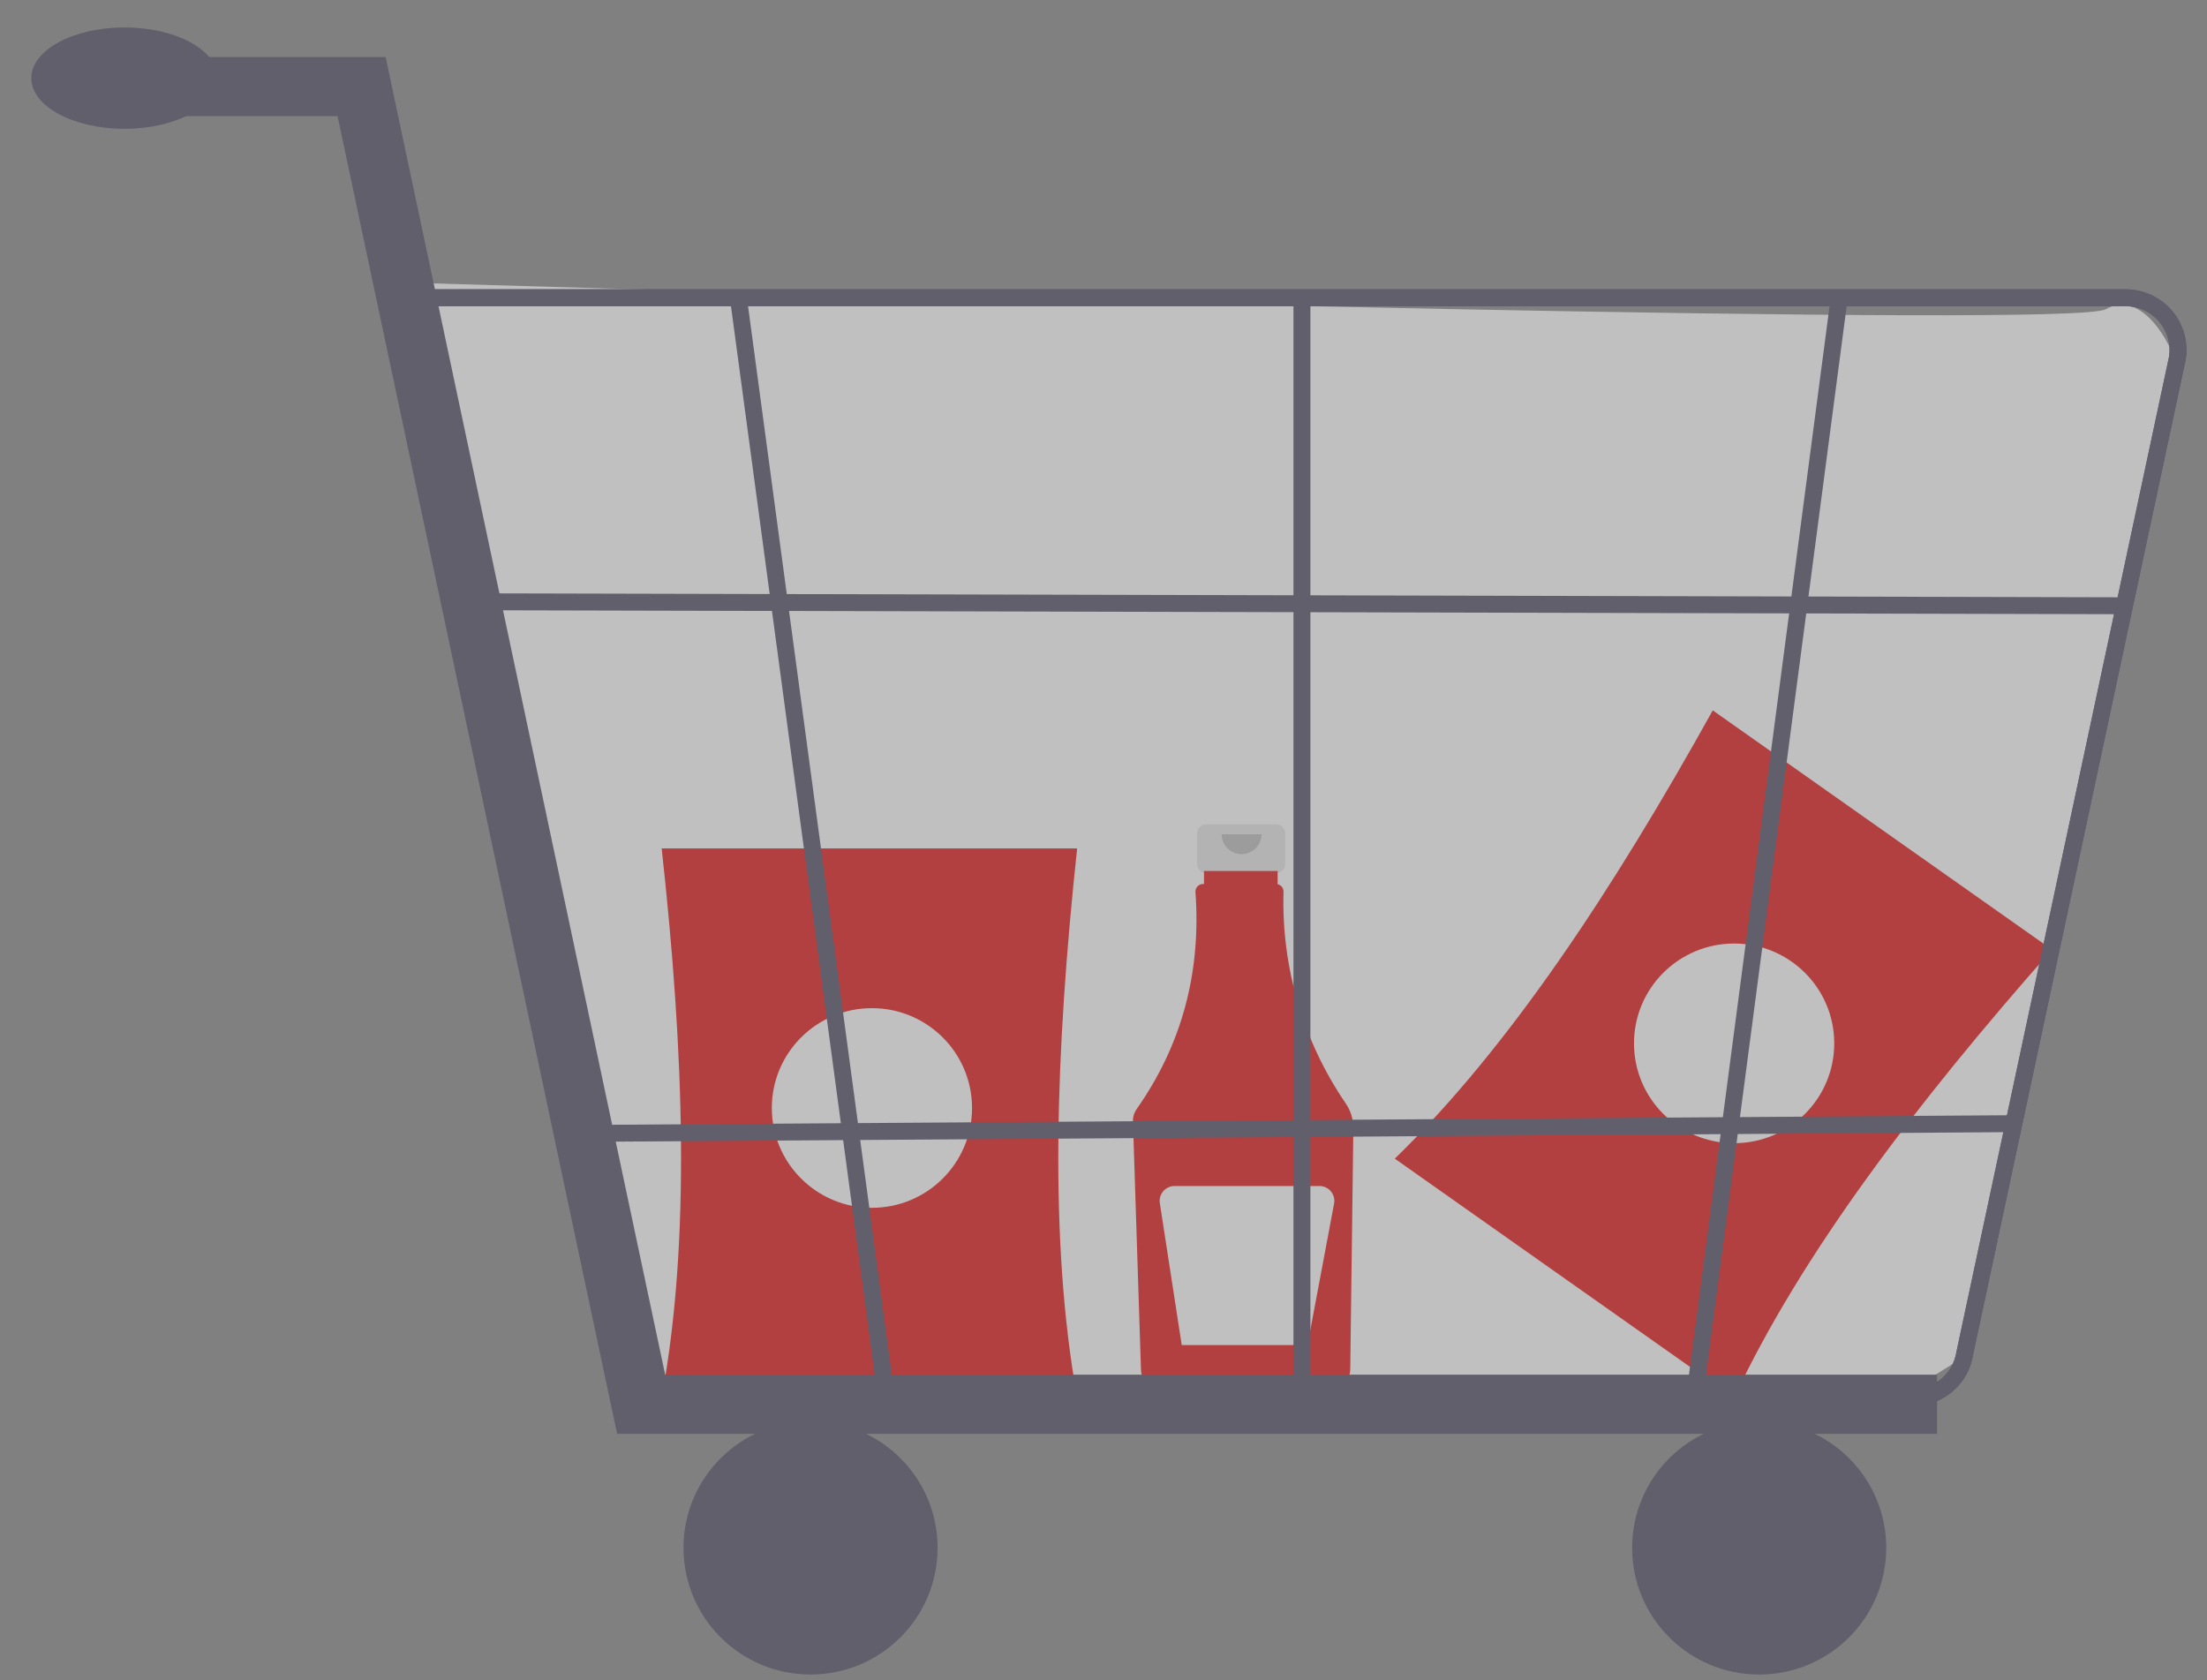 <svg width="67" height="51" viewBox="0 0 67 51" fill="none" xmlns="http://www.w3.org/2000/svg">
<rect x="0" y="0" width="67" height="51" fill="#808080" stroke="none"/>
<g opacity="0.5">
<path d="M19.817 41.795L11.979 8.57C28.864 9.077 62.892 9.951 63.921 9.389C64.951 8.828 65.754 10.169 66.027 10.91L59.593 41.21L57.721 42.38L19.817 41.795Z" fill="white"/>
<path d="M52.641 42.437L42.343 35.174C45.816 31.8 48.975 26.997 51.996 21.565L62.294 28.828C58.179 33.488 54.693 38.061 52.641 42.437Z" fill="#E60000"/>
<path d="M52.644 34.704C54.323 34.704 55.684 33.347 55.684 31.674C55.684 30 54.323 28.643 52.644 28.643C50.966 28.643 49.605 30 49.605 31.674C49.605 33.347 50.966 34.704 52.644 34.704Z" fill="white"/>
<path d="M38.737 25.025H36.621C36.547 25.025 36.476 25.054 36.423 25.107C36.37 25.159 36.341 25.23 36.341 25.304V26.23C36.341 26.305 36.37 26.376 36.423 26.428C36.476 26.481 36.547 26.51 36.621 26.51H36.972V27.898H38.387V26.51H38.737C38.812 26.51 38.883 26.481 38.936 26.428C38.988 26.376 39.018 26.305 39.018 26.23V25.304C39.018 25.23 38.988 25.159 38.936 25.107C38.883 25.054 38.812 25.025 38.737 25.025Z" fill="#E6E6E6"/>
<path d="M40.857 33.501C39.561 31.61 38.899 29.359 38.965 27.07C38.966 27.017 38.949 26.965 38.916 26.924C38.883 26.882 38.837 26.853 38.786 26.842V26.441H36.551V26.836H36.52C36.49 26.836 36.46 26.842 36.432 26.854C36.404 26.865 36.379 26.882 36.358 26.903C36.337 26.924 36.32 26.95 36.308 26.977C36.297 27.005 36.291 27.035 36.291 27.065C36.291 27.07 36.291 27.076 36.292 27.082C36.468 29.529 35.873 31.724 34.508 33.666C34.43 33.777 34.39 33.911 34.394 34.047L34.638 41.585C34.644 41.753 34.715 41.912 34.836 42.029C34.957 42.147 35.118 42.213 35.287 42.214H40.342C40.512 42.213 40.675 42.145 40.797 42.026C40.918 41.906 40.987 41.744 40.991 41.574L41.085 34.255C41.088 33.987 41.008 33.724 40.857 33.501Z" fill="#E60000"/>
<path opacity="0.2" d="M38.296 25.326C38.296 25.486 38.233 25.639 38.119 25.752C38.006 25.866 37.852 25.929 37.691 25.929C37.531 25.929 37.377 25.866 37.263 25.752C37.15 25.639 37.086 25.486 37.086 25.326" fill="black"/>
<path d="M40.056 36.004H35.657C35.592 36.004 35.527 36.018 35.468 36.046C35.409 36.073 35.356 36.112 35.314 36.161C35.272 36.211 35.24 36.269 35.222 36.331C35.205 36.394 35.2 36.459 35.21 36.523L35.875 40.833H39.693L40.5 36.538C40.513 36.473 40.51 36.406 40.494 36.342C40.477 36.278 40.446 36.218 40.404 36.167C40.362 36.116 40.309 36.075 40.248 36.047C40.188 36.019 40.123 36.004 40.056 36.004Z" fill="white"/>
<path d="M32.7 42.425H20.087C20.969 37.671 20.766 31.93 20.087 25.756H32.7C32.039 31.93 31.842 37.671 32.7 42.425Z" fill="#E60000"/>
<path d="M26.47 36.666C28.148 36.666 29.509 35.309 29.509 33.636C29.509 31.962 28.148 30.605 26.47 30.605C24.791 30.605 23.431 31.962 23.431 33.636C23.431 35.309 24.791 36.666 26.47 36.666Z" fill="white"/>
<path d="M58.805 43.526H18.734L10.248 3.526H3.007V1.731H11.707L20.193 41.731H58.805V43.526Z" fill="#3F3D56"/>
<path d="M24.607 50.834C26.737 50.834 28.463 49.112 28.463 46.987C28.463 44.863 26.737 43.141 24.607 43.141C22.476 43.141 20.75 44.863 20.75 46.987C20.75 49.112 22.476 50.834 24.607 50.834Z" fill="#3F3D56"/>
<path d="M53.405 50.834C55.535 50.834 57.262 49.112 57.262 46.987C57.262 44.863 55.535 43.141 53.405 43.141C51.275 43.141 49.548 44.863 49.548 46.987C49.548 49.112 51.275 50.834 53.405 50.834Z" fill="#3F3D56"/>
<path d="M58.074 42.68H19.087L12.209 8.782H64.529C64.796 8.782 65.06 8.84 65.302 8.951C65.545 9.062 65.76 9.225 65.934 9.427C66.108 9.63 66.235 9.867 66.308 10.123C66.38 10.379 66.397 10.648 66.355 10.911L59.9 41.123C59.833 41.558 59.612 41.954 59.277 42.24C58.942 42.526 58.515 42.682 58.074 42.68ZM19.511 42.167H58.074C58.392 42.169 58.7 42.056 58.942 41.85C59.184 41.644 59.343 41.357 59.392 41.044L65.847 10.832C65.877 10.642 65.865 10.448 65.813 10.263C65.76 10.078 65.668 9.906 65.543 9.76C65.418 9.614 65.262 9.497 65.087 9.417C64.912 9.336 64.722 9.295 64.529 9.295H12.833L19.511 42.167Z" fill="#3F3D56"/>
<path d="M58.074 42.68H19.087L12.209 8.782H64.529C64.796 8.782 65.06 8.84 65.302 8.951C65.545 9.062 65.76 9.225 65.934 9.427C66.108 9.63 66.235 9.867 66.308 10.123C66.38 10.379 66.397 10.648 66.355 10.911L59.9 41.123C59.833 41.558 59.612 41.954 59.277 42.24C58.942 42.526 58.515 42.682 58.074 42.68ZM19.511 42.167H58.074C58.392 42.169 58.7 42.056 58.942 41.85C59.184 41.644 59.343 41.357 59.392 41.044L65.847 10.832C65.877 10.642 65.865 10.448 65.813 10.263C65.76 10.078 65.668 9.906 65.543 9.76C65.418 9.614 65.262 9.497 65.087 9.417C64.912 9.336 64.722 9.295 64.529 9.295H12.833L19.511 42.167Z" fill="#3F3D56"/>
<path d="M26.667 42.572L22.162 9.08L22.669 8.997L27.174 42.489L26.667 42.572Z" fill="#3F3D56"/>
<path d="M51.716 42.316L51.208 42.234L55.581 8.998L56.089 9.08L51.716 42.316Z" fill="#3F3D56"/>
<path d="M39.781 9.039H39.267V42.531H39.781V9.039Z" fill="#3F3D56"/>
<path d="M14.836 18.013L14.835 18.526L64.615 18.646L64.617 18.133L14.836 18.013Z" fill="#3F3D56"/>
<path d="M61.104 33.855L17.371 34.153L17.374 34.666L61.107 34.368L61.104 33.855Z" fill="#3F3D56"/>
<path d="M3.779 3.91C5.341 3.91 6.607 3.222 6.607 2.372C6.607 1.522 5.341 0.833 3.779 0.833C2.217 0.833 0.95 1.522 0.95 2.372C0.95 3.222 2.217 3.91 3.779 3.91Z" fill="#3F3D56"/>
</g>
</svg>
